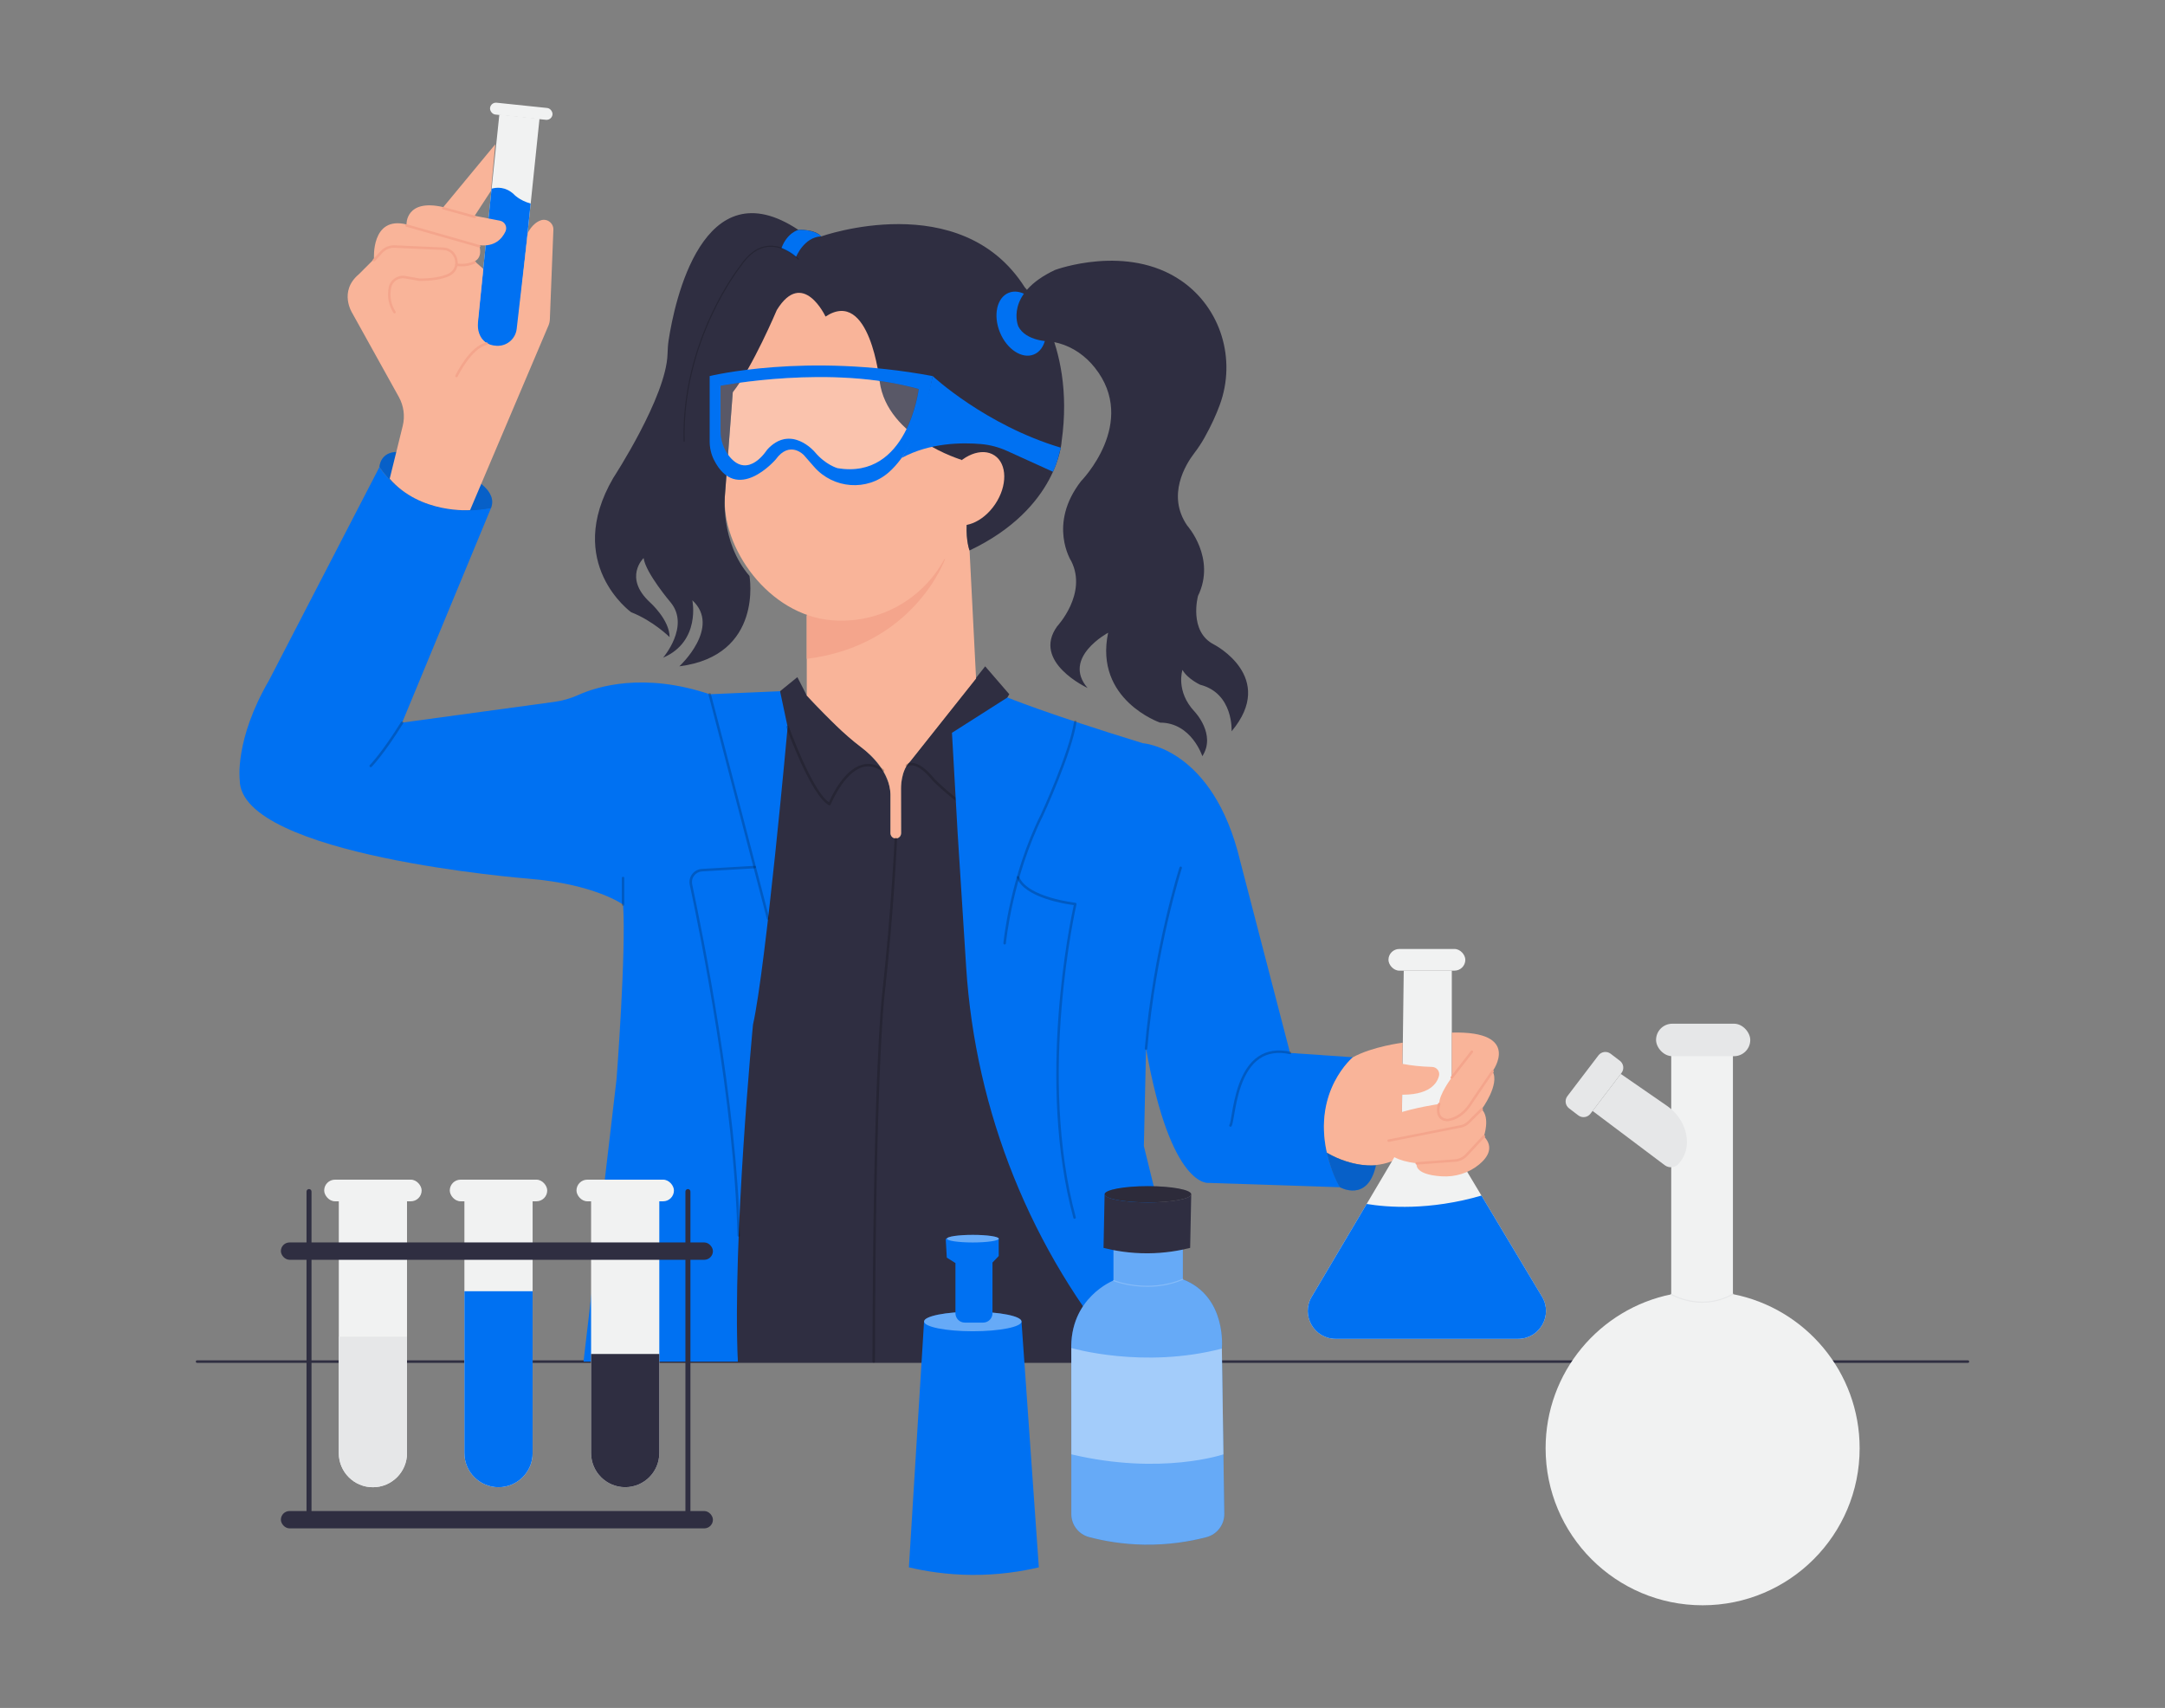  <!DOCTYPE svg PUBLIC "-//W3C//DTD SVG 1.1//EN" "http://www.w3.org/Graphics/SVG/1.1/DTD/svg11.dtd">
<svg xmlns="http://www.w3.org/2000/svg" id="a" viewBox="0 0 865.76 682.89">
  <rect x="0" y="0" width="865.76" height="682.89" fill="#808080" stroke="none"/>
  <defs>
<style xmlns="http://www.w3.org/1999/xhtml">*, ::after, ::before { box-sizing: border-box; }
img, svg { vertical-align: middle; }
</style>
<style xmlns="http://www.w3.org/1999/xhtml">*, body, html { -webkit-font-smoothing: antialiased; }
img, svg { max-width: 100%; }
</style>
</defs>
<path d="M786.96,544.91H78.8c-.28,0-.5-.22-.5-.5s.22-.5,.5-.5H786.96c.28,0,.5,.22,.5,.5s-.22,.5-.5,.5Z" fill="#2f2e41" data-secondary="true"/>
  <path d="M215.74,47.49l-3.53,33.9-5.2,49.91c-.46,4.44-4.43,7.66-8.87,7.2s-7.66-4.43-7.2-8.87l5.65-54.19,3.09-29.63,16.07,1.68Z" fill="#f1f2f2"/>
  <rect x="195.89" y="42.11" width="25.11" height="4.76" rx="2.38" ry="2.38" transform="translate(5.74 -21.37) rotate(5.95)" fill="#f1f2f2"/>
  <path d="M212.2,81.39l-5.2,49.91c-.46,4.44-4.43,7.66-8.87,7.2s-7.66-4.43-7.2-8.87l5.65-54.19c2.09-.59,5.55-.84,8.84,2.18,0,0,2.17,2.49,6.79,3.77Z" fill="#0071f2" data-primary="true"/>
  <path d="M151.72,186.74s.2-6.14,7.36-6.06c0,0,42.87,8.66,37.24,22.52,0,0-27.71,7.79-44.6-16.45Z" fill="#0071f2" data-primary="true"/>
  <g opacity=".2">
    <path d="M151.72,186.74s.2-6.14,7.36-6.06c0,0,42.87,8.66,37.24,22.52,0,0-27.71,7.79-44.6-16.45Z" fill="#231f20"/>
  </g>
  <path d="M311.93,276.37l6.93-5.63,3.76,7.36s10.5,11.91,21.77,20.68c0,0,11.7,8.34,11.7,19.38v14.93c0,1.19,.96,2.15,2.14,2.16h0c1.2,0,2.18-.97,2.17-2.17l-.12-17.78s.13-7.74,3.59-10.77l30.09-38.11,9.65,11.17s-5.54,7.89-5.1,21.31c0,0-2.17,53.69,5.1,89.29,0,0,10.49,57.06,26.07,98.63l20.2,57.59h-154.86l-28.42-193.34,45.31-74.69Z" fill="#2f2e41" data-secondary="true"/>
  <path d="M363.89,304.52c-3.9,3.9-3.59,10.77-3.59,10.77v17.84c0,.58-.23,1.1-.61,1.49-.38,.38-.91,.61-1.49,.61-1.16,0-2.1-.94-2.1-2.1v-15.62c-.3-8.85-7.48-15.55-11.7-18.73-3.51-2.65-6.84-5.55-9.99-8.63-6.33-6.2-11.79-12.05-11.79-12.05v-32.05l9.47-7.71,44.08-35.89,7.24-1.99,3.16,9.4c-.29,6.24,1.15,10.22,1.15,10.22l2.6,51.22-26.41,33.22Z" fill="#f9b499"/>
  <path d="M377.95,223.47s-12.26,34.66-55.33,39.95v-17.37l9.47-7.71,45.86-14.88Z" fill="#f4a58c"/>
  <path d="M151.72,186.74s12.99,22.08,44.6,16.45l-35.51,85.74,60.87-8.3c3.31-.45,6.54-1.39,9.59-2.76,7.55-3.39,26.11-9.16,52.52-.29l28.15-1.21,3.03,14.29s-8.66,95.7-13.86,119.08c0,0-8.23,85.74-6.06,134.67h-61.7l13.21-113.02s3.9-51.1,2.6-69.71c0,0-11.26-8.23-38.11-10.39,0,0-115.18-9.09-115.18-39.4,0,0-2.17-16.02,11.69-39.84l44.17-85.3Z" fill="#0071f2" data-primary="true"/>
  <g opacity=".2">
    <path d="M148.25,306.75c-.13,0-.26-.05-.35-.15-.2-.2-.2-.51,0-.71,.05-.05,4.82-4.88,12.49-17.23,.15-.23,.45-.31,.69-.16,.23,.15,.31,.45,.16,.69-7.74,12.46-12.43,17.21-12.63,17.41-.1,.1-.23,.15-.35,.15Z"/>
  </g>
  <g opacity=".2">
    <path d="M249.15,362.17c-.28,0-.5-.22-.5-.5v-10.61c0-.28,.22-.5,.5-.5s.5,.22,.5,.5v10.61c0,.28-.22,.5-.5,.5Z"/>
  </g>
  <g opacity=".2">
    <path d="M307.15,367.75c-.22,0-.42-.15-.48-.37l-23.36-89.68c-.07-.27,.09-.54,.36-.61,.27-.07,.54,.09,.61,.36l23.36,89.68c.07,.27-.09,.54-.36,.61-.04,.01-.08,.02-.13,.02Z"/>
  </g>
  <g opacity=".2">
    <path d="M295.39,494.47c-.27,0-.49-.22-.5-.49-1.17-52.9-14.89-120.67-19.06-140.19-.32-1.51,.03-3.07,.96-4.3,.93-1.23,2.35-1.98,3.89-2.07l21.08-1.24c.28-.02,.51,.19,.53,.47s-.19,.51-.47,.53l-21.08,1.24c-1.25,.07-2.4,.69-3.16,1.68-.76,.99-1.04,2.26-.78,3.49,4.18,19.53,17.91,87.39,19.09,140.37,0,.28-.21,.5-.49,.51,0,0,0,0-.01,0Z"/>
  </g>
  <g opacity=".2">
    <path d="M331.73,322.01c-.08,0-.16-.02-.24-.06-7.13-3.84-16.6-30.01-17-31.12-.09-.26,.04-.55,.3-.64,.26-.09,.55,.04,.64,.3,.09,.26,9.29,25.71,16.06,30.29,1.09-2.54,5.93-12.87,13.14-14.98,2.94-.86,5.89-.23,8.79,1.85,.22,.16,.27,.47,.11,.7-.16,.22-.47,.27-.7,.11-2.63-1.9-5.29-2.47-7.92-1.71-7.6,2.22-12.67,14.81-12.72,14.93-.05,.13-.16,.24-.29,.29-.06,.02-.11,.03-.17,.03Z"/>
  </g>
  <g opacity=".2">
    <path d="M389.01,324.5c-.08,0-.15-.02-.22-.05-6.92-3.46-15.36-11.86-15.72-12.22-3.99-4.93-6.71-6.1-8.3-6.22-1.21-.09-1.78,.42-1.8,.44-.2,.18-.52,.17-.7-.03-.19-.2-.18-.51,.02-.7,.03-.03,.87-.82,2.49-.71,2.6,.16,5.64,2.37,9.03,6.55,.05,.05,8.17,8.13,14.85,11.7,.78-3.56,4.76-21.03,9.62-30.49,.13-.25,.43-.34,.67-.22,.25,.13,.34,.43,.22,.67-5.34,10.39-9.63,30.67-9.67,30.88-.03,.15-.13,.28-.27,.35-.07,.03-.14,.05-.22,.05Z"/>
  </g>
  <g opacity=".2">
    <path d="M349.39,544.91h0c-.28,0-.5-.22-.5-.5,.22-115.18,3.71-145.43,3.74-145.72,3.91-35.25,5.09-63.18,5.11-63.46,.01-.28,.27-.48,.52-.48,.28,.01,.49,.24,.48,.52-.01,.28-1.19,28.25-5.11,63.54-.04,.3-3.52,30.53-3.74,145.61,0,.28-.22,.5-.5,.5Z"/>
  </g>
  <path d="M402.86,278.87s14.72,6.16,54.13,18.29c0,0,28.15,1.73,38.97,47.2l19.92,76.64,25.11,1.73s-22.08,19.49-5.2,51.96l-52.39-1.73s-15.16,2.6-25.11-53.69l-.87,38.97,21.19,86.17h-28.7c-37.58-44.43-59.86-99.77-63.56-157.84l-3.4-53.47-2.27-40.1,22.19-14.13Z" fill="#0071f2" data-primary="true"/>
  <g opacity=".2">
    <path d="M401.75,377.64s-.03,0-.05,0c-.27-.03-.48-.27-.45-.54,.02-.26,2.57-26.67,15.03-51.58,.11-.23,11.39-24.64,13.23-37.03,.04-.27,.29-.46,.57-.42,.27,.04,.46,.29,.42,.57-1.86,12.54-13.21,37.07-13.32,37.32-12.37,24.75-14.91,50.98-14.93,51.24-.02,.26-.24,.45-.5,.45Z"/>
  </g>
  <g opacity=".2">
    <path d="M429.71,487.32c-.22,0-.42-.15-.48-.37-14.71-54.34-1.28-118.49,.16-125.06-3.3-.42-19.6-2.91-22.76-10.94-.1-.26,.03-.55,.28-.65,.26-.1,.55,.03,.65,.28,3.22,8.19,22.3,10.36,22.49,10.38,.14,.02,.27,.09,.35,.21,.08,.12,.11,.26,.08,.4-.16,.68-15.67,68.31-.29,125.11,.07,.27-.09,.54-.35,.61-.04,.01-.09,.02-.13,.02Z"/>
  </g>
  <g opacity=".2">
    <path d="M458.29,419.77s-.03,0-.04,0c-.27-.02-.48-.27-.46-.54,3.43-39.87,13.77-72.1,13.88-72.42,.08-.26,.37-.41,.63-.32,.26,.09,.41,.37,.32,.63-.1,.32-10.42,32.46-13.83,72.2-.02,.26-.24,.46-.5,.46Z"/>
  </g>
  <g opacity=".2">
    <path d="M492.07,450.51c-.08,0-.17-.02-.25-.07-.24-.14-.32-.44-.19-.68,.28-.49,.56-2.13,.89-4.03,1.09-6.36,3.12-18.21,10.64-23.29,3.49-2.36,7.81-3.01,12.83-1.93,.27,.06,.44,.32,.38,.59s-.33,.44-.59,.38c-4.74-1.02-8.8-.42-12.06,1.78-7.16,4.84-9.15,16.42-10.21,22.63-.38,2.24-.64,3.72-1,4.36-.09,.16-.26,.25-.43,.25Z"/>
  </g>
  <path d="M155.84,191.4l5.2-21.09c.97-3.92,.41-8.05-1.54-11.58l-18.6-33.49s-5.63-8.66,2.6-15.59l6.06-6.06s-1.3-17.35,12.99-13.87c0,0-.43-10.38,14.72-6.91l20.78-25.11-1.73,18.62-6.5,9.96,10.11,1.96c1.96,.38,3.05,2.51,2.2,4.32-1.36,2.87-4.29,6.25-10.51,5.45,0,0,1.67,4.73-1.8,6.46l3.46,3.03-2.14,21.34c-.15,1.52-.02,3.08,.5,4.52,1.15,3.2,3.56,4.71,6.95,4.9h0c4.06,.23,7.59-2.76,8.03-6.8l4.41-38.25s1.73-3.88,5.18-5.1c2.54-.9,5.19,1.08,5.08,3.77l-1.41,35.77c-.03,.87-.23,1.73-.57,2.54l-31.33,73.77s-19.8,1.64-32.15-12.55Z" fill="#f9b499"/>
  <path d="M157.78,125.32c-.16,0-.32-.08-.42-.23-1.97-3.04-2.63-6.57-1.92-10.2,.6-3.04,3.57-5.08,6.64-4.55l5.74,1c4.88,0,8.74-.63,11.39-1.86,2.58-1.19,3.09-3.67,2.74-5.43-.36-1.81-1.81-3.97-4.73-4.1l-19.4-.87c-1.82-.08-3.59,.64-4.83,1.98l-3.08,3.31c-.19,.2-.5,.21-.71,.03-.2-.19-.21-.5-.03-.71l3.08-3.31c1.45-1.56,3.5-2.39,5.61-2.3l19.4,.87c3.27,.15,5.2,2.57,5.66,4.91,.55,2.79-.75,5.35-3.3,6.53-2.78,1.29-6.78,1.94-11.89,1.94l-5.83-1.01c-2.54-.44-4.99,1.25-5.49,3.76-.67,3.43-.07,6.61,1.77,9.47,.15,.23,.08,.54-.15,.69-.08,.05-.18,.08-.27,.08Z" fill="#f4a58c"/>
  <path d="M184.65,106.5c-1.3,0-2.14-.2-2.21-.22-.27-.07-.43-.34-.37-.6,.07-.27,.34-.43,.6-.37,.03,0,3.27,.76,6.95-.87,.25-.11,.55,0,.66,.25,.11,.25,0,.55-.25,.66-2.07,.92-3.99,1.15-5.38,1.15Z" fill="#f4a58c"/>
  <path d="M191.62,98.94s-.09,0-.14-.02l-29.08-8.28c-.27-.08-.42-.35-.34-.62,.08-.27,.35-.42,.62-.34l29.08,8.28c.27,.08,.42,.35,.34,.62-.06,.22-.26,.36-.48,.36Z" fill="#f4a58c"/>
  <path d="M189.82,87.21s-.09,0-.13-.02l-12.56-3.46c-.27-.07-.42-.35-.35-.61s.35-.42,.61-.35l12.56,3.46c.27,.07,.42,.35,.35,.61-.06,.22-.26,.37-.48,.37Z" fill="#f4a58c"/>
  <path d="M182.55,150.86c-.07,0-.15-.02-.22-.05-.25-.12-.35-.42-.23-.67,.23-.48,5.78-11.84,12.41-13.22,.27-.06,.54,.12,.59,.39,.06,.27-.12,.54-.39,.59-6.15,1.28-11.66,12.56-11.72,12.67-.09,.18-.26,.28-.45,.28Z" fill="#f4a58c"/>
  <path d="M530.62,460.91s5.39,3.39,13.03,4.7c4.22,.72,8.55,.29,12.58-1.16l2.6-.93,1.65-5.71,.43-40.91s-12.12,1.51-19.92,5.84c0,0-16,13.15-10.38,38.18Z" fill="#f9b499"/>
  <path d="M607.07,535.31h-72.95c-8.63,0-13.99-9.39-9.59-16.82l21.98-37.11,13.96-23.58,.87-69.71h19.22v70.15l11.86,19.8,24.21,40.41c4.45,7.43-.9,16.87-9.56,16.87Z" fill="#f1f2f2"/>
  <path d="M549.29,420.5s4.65,5.55,23.4,6.09c1.86,.05,3.22,1.82,2.74,3.62-.99,3.67-4.92,8.66-19.27,7.25l-7.79-.87s-.87,6.93-8.23,8.66" fill="#f9b499"/>
  <path d="M580.56,412.88v17.93s-5.16,6.78-5.04,10.6c0,0-38.85,5.56-20.23,14.65,0,0-5.2,6.93,11.26,9.09,0,0-1.58,4.43,9.87,5.18,5.44,.35,10.88-1.26,15.08-4.74,3.52-2.92,6.01-6.93,1.89-11.26,0,0,2.6-7.36-.87-10.83,0,0,7.36-9.96,4.33-15.16,0,0,12.02-16.23-16.29-15.48Z" fill="#f9b499"/>
  <path d="M578.67,448.34c-1.56-.13-2.68-.71-3.35-1.74-1.37-2.09-.32-5.22-.27-5.35,.09-.26,.37-.4,.63-.31,.26,.09,.4,.37,.31,.63,0,.03-.93,2.8,.17,4.48,.49,.75,1.35,1.18,2.55,1.28,.01,0,5.37-.12,9.49-7.12l8.25-12.15c.16-.23,.47-.29,.69-.13,.23,.16,.29,.47,.13,.69l-8.23,12.12c-4.41,7.49-10.13,7.58-10.37,7.58Z" fill="#f4a58c"/>
  <path d="M580.56,431.32c-.11,0-.22-.03-.31-.11-.22-.17-.26-.48-.09-.7l8.03-10.32c.17-.22,.48-.26,.7-.09,.22,.17,.26,.48,.09,.7l-8.03,10.32c-.1,.13-.25,.19-.4,.19Z" fill="#f4a58c"/>
  <path d="M555.29,456.57c-.23,0-.44-.17-.49-.4-.05-.27,.12-.53,.39-.59l28.86-5.7c1.11-.22,2.11-.75,2.91-1.55l5.21-5.17c.2-.19,.51-.19,.71,0,.19,.2,.19,.51,0,.71l-5.21,5.17c-.94,.93-2.12,1.56-3.42,1.82l-28.86,5.7s-.06,0-.1,0Z" fill="#f4a58c"/>
  <path d="M566.54,465.66c-.26,0-.48-.2-.5-.46-.02-.28,.19-.52,.46-.54l15.32-1.14c1.62-.12,3.13-.84,4.24-2.04l6.96-7.49c.19-.2,.51-.21,.71-.03,.2,.19,.21,.5,.03,.71l-6.96,7.49c-1.28,1.38-3.02,2.22-4.9,2.35l-15.32,1.14s-.03,0-.04,0Z" fill="#f4a58c"/>
  <rect x="555.23" y="379.43" width="30.74" height="8.66" rx="4.33" ry="4.33" fill="#f1f2f2"/>
  <path d="M607.07,535.31h-72.95c-8.63,0-13.99-9.39-9.59-16.82l21.98-37.11c8.24,1.36,25.05,2.7,45.91-3.35l24.21,40.41c4.45,7.43-.9,16.87-9.56,16.87Z" fill="#0071f2" data-primary="true"/>
  <path d="M535.8,474.69s11.12,6.34,14.43-8.74c0,0-9.22,1.1-19.62-5.04,0,0,1.72,8.15,5.19,13.78Z" fill="#0071f2" data-primary="true"/>
  <g opacity=".2">
    <path d="M535.8,474.69s11.12,6.34,14.43-8.74c0,0-9.22,1.1-19.62-5.04,0,0,1.72,8.15,5.19,13.78Z" fill="#231f20"/>
  </g>
  <path d="M692.98,517.43v-100.33h-24.68v100.42c-28.66,5.82-50.23,31.15-50.23,61.53,0,34.68,28.11,62.79,62.79,62.79s62.79-28.11,62.79-62.79c0-30.53-21.79-55.96-50.66-61.61Z" fill="#f1f2f2"/>
  <rect x="662.24" y="409.31" width="37.67" height="12.99" rx="6.5" ry="6.5" fill="#e6e7e8"/>
  <path d="M648.43,429l-.29,.38-11.28,14.8-.86,1.12c-1.16,1.52-3.34,1.82-4.86,.66l-3.7-2.82c-1.52-1.16-1.82-3.34-.66-4.87l12.42-16.3c1.16-1.52,3.34-1.82,4.87-.66l3.7,2.82c1.52,1.16,1.82,3.34,.65,4.86Z" fill="#e6e7e8"/>
  <path d="M665.71,465.88l-28.85-21.69,11.28-14.8,18.54,12.81c3.69,2.55,6.41,6.33,7.45,10.69,1.44,6.02-.78,10.1-2.88,12.45-1.42,1.59-3.83,1.83-5.54,.54Z" fill="#e6e7e8"/>
  <path d="M680.77,520.87c-7.28,0-12.5-3.12-12.58-3.16-.1-.06-.13-.2-.07-.3,.06-.1,.2-.13,.3-.07,.12,.07,11.74,7,24.46-.09,.11-.06,.24-.02,.29,.08,.06,.1,.02,.24-.08,.29-4.37,2.43-8.61,3.24-12.32,3.24Z" fill="#e6e7e8"/>
  <path d="M445.26,499.61v12.38s-17.71,6.87-16.85,28.09v65.27c0,4.34,2.92,8.12,7.12,9.22,5.97,1.57,13.37,2.87,21.89,3.02,9.87,.17,18.36-1.26,25-2.98,4.26-1.11,7.22-4.97,7.16-9.37-.33-22.01-.66-44.01-.98-66.02,0,0,2.17-20.78-15.59-27.71v-12.24s-12.64,3.19-27.75,.35Z" fill="#0071f2" data-primary="true"/>
  <g opacity=".4">
    <path d="M445.26,499.61v12.38s-17.71,6.87-16.85,28.09v65.27c0,4.34,2.92,8.12,7.12,9.22,5.97,1.57,13.37,2.87,21.89,3.02,9.87,.17,18.36-1.26,25-2.98,4.26-1.11,7.22-4.97,7.16-9.37-.33-22.01-.66-44.01-.98-66.02,0,0,2.17-20.78-15.59-27.71v-12.24s-12.64,3.19-27.75,.35Z" fill="#fff"/>
  </g>
  <g opacity=".2">
    <path d="M458.81,514.52c-7.85,0-13.54-2.3-13.63-2.33-.11-.05-.16-.17-.12-.28,.05-.11,.18-.16,.28-.12,.13,.06,13.55,5.46,27.59-.49,.11-.05,.24,0,.28,.11,.05,.11,0,.24-.11,.28-5.03,2.14-9.99,2.83-14.29,2.83Z" fill="#fff"/>
  </g>
  <g opacity=".4">
    <path d="M428.39,538.96s28.61,8.48,60.22,.25l.63,42.28s-24.88,8.51-60.82,0l-.03-42.54Z" fill="#fff"/>
  </g>
  <path d="M369.52,528.38l-6.06,98.29c6.59,1.56,15.13,2.95,25.11,3.03,10.78,.08,19.93-1.39,26.85-3.03-2.31-32.76-4.62-65.53-6.93-98.29h-38.97Z" fill="#0071f2" data-primary="true"/>
  <rect x="112.32" y="604.16" width="172.77" height="6.93" rx="3.46" ry="3.46" fill="#2f2e41" data-secondary="true"/>
  <path d="M123.57,605.16c-.55,0-1-.45-1-1v-127.74c0-.55,.45-1,1-1s1,.45,1,1v127.74c0,.55-.45,1-1,1Z" fill="#2f2e41" data-secondary="true"/>
  <path d="M275.09,605.16c-.55,0-1-.45-1-1v-127.74c0-.55,.45-1,1-1s1,.45,1,1v127.74c0,.55-.45,1-1,1Z" fill="#2f2e41" data-secondary="true"/>
  <rect x="129.64" y="471.66" width="38.97" height="8.66" rx="4.33" ry="4.33" fill="#f1f2f2"/>
  <path d="M162.76,480.32v100.68c0,7.53-6.11,13.64-13.64,13.64s-13.64-6.11-13.64-13.64v-100.68h27.28Z" fill="#f1f2f2"/>
  <path d="M162.76,534.45v46.55c0,7.53-6.11,13.64-13.64,13.64s-13.64-6.11-13.64-13.64v-46.55h27.28Z" fill="#e6e7e8"/>
  <rect x="179.86" y="471.66" width="38.97" height="8.66" rx="4.33" ry="4.33" fill="#f1f2f2"/>
  <path d="M212.99,480.32v100.68c0,7.53-6.11,13.64-13.64,13.64s-13.64-6.11-13.64-13.64v-100.68h27.28Z" fill="#f1f2f2"/>
  <path d="M212.99,516.26v64.74c0,7.53-6.11,13.64-13.64,13.64s-13.64-6.11-13.64-13.64v-64.74h27.28Z" fill="#0071f2" data-primary="true"/>
  <rect x="230.53" y="471.66" width="38.97" height="8.66" rx="4.33" ry="4.33" fill="#f1f2f2"/>
  <path d="M263.65,480.32v100.68c0,7.53-6.11,13.64-13.64,13.64s-13.64-6.11-13.64-13.64v-100.68h27.28Z" fill="#f1f2f2"/>
  <path d="M263.65,541.37v39.62c0,7.53-6.11,13.64-13.64,13.64s-13.64-6.11-13.64-13.64v-39.62h27.28Z" fill="#2f2e41" data-secondary="true"/>
  <rect x="291.68" y="104.58" width="93.42" height="143.64" rx="46.71" ry="46.71" transform="translate(14.38 -25.2) rotate(4.36)" fill="#f9b499"/>
  <path d="M299.7,230.23s5.74,31.86-28.04,36.19c0,0,16.89-15.59,5.2-26.41,0,0,3.46,16.45-11.69,22.95,0,0,10.83-12.56,3.03-22.08,0,0-9.96-11.69-10.83-17.75,0,0-8.23,7.79,2.6,17.75,0,0,7.79,6.93,7.79,13.86,0,0-6.51-6.5-15.38-9.96,0,0-27.06-19.49-7.14-53.69,0,0,21.26-32.49,21.7-49.6,.05-1.86,.17-3.72,.45-5.56,2.31-14.93,13.58-69.54,51.9-44,0,0,6.5-.43,9.09,2.6,0,0,55.86-19.92,81.41,20.35,0,0,20.4,21.33,14.75,61.54,0,0-1.32,26.79-36.83,43.68,0,0-1.44-3.55-1.15-10.22l-3.15-9.39,1.26-16.58s-29.86-8.84-32.9-31.36c0,0-3.9-37.67-21.65-25.98,0,0-9.09-19.49-19.49-2.6,0,0-9.66,22.88-17.6,32.88l-3.13,41.06s-2.01,18.67,9.79,32.34Z" fill="#2f2e41" data-secondary="true"/>
  <path d="M283.79,150.36v26.07c0,2.58,.56,5.15,1.72,7.45,9.09,18.03,24.69-.18,24.69-.18,5.63-7.79,11.26-1.73,11.26-1.73l4.1,4.69c7.7,8.8,21.18,9.88,29.93,2.12,13.53-12,17.47-38.41,17.47-38.41-50.69-9.53-89.17,0-89.17,0Zm51.1,36.81s-4.76-1.3-9.09-6.5c0,0-9.53-11.26-19.05-.87,0,0-7.38,11.96-14.97,2.81-2.42-2.92-3.65-6.64-3.65-10.43v-17.92s44.17-8.66,79.24,1.3c0,0-4.33,36.37-32.48,31.61Z" fill="#0071f2" data-primary="true"/>
  <g opacity=".2">
    <path d="M288.1,154.26s44.17-8.66,79.24,1.3c0,0-4.33,36.37-32.48,31.61,0,0-4.76-1.3-9.09-6.5,0,0-8.39-9.91-17.29-2.55-.89,.74-1.67,1.62-2.36,2.55-1.91,2.58-8.07,9.54-14.37,1.94-2.42-2.92-3.65-6.64-3.65-10.43v-17.92Z" fill="#fff"/>
  </g>
  <path d="M372.96,150.36s21.01,19.59,51.22,28.63c0,0-1.38,6.34-3.12,9.64l-18.29-8.31c-3.31-1.5-6.85-2.46-10.47-2.77-7.51-.65-20.49-.58-31.73,5.55,0,0,7.86-11.16,12.4-32.73Z" fill="#0071f2" data-primary="true"/>
  <ellipse cx="408.39" cy="129.4" rx="9.22" ry="13.32" transform="translate(-18.56 164.57) rotate(-22.29)" fill="#0071f2" data-primary="true"/>
  <path d="M407.2,130.45s-5.63-12.99,14.72-22.52c0,0,28.66-10.66,50.42,4.29,15.94,10.95,22.11,31.53,15.43,49.68-1.44,3.93-3.42,8.31-6.11,13.1-1.2,2.14-2.56,4.2-4.06,6.15-3.45,4.5-11.15,16.87-2.86,28.97,0,0,11.69,12.99,4.33,28.15,0,0-3.9,14.29,6.5,19.49,0,0,25.11,12.99,6.93,34.64,0,0,.87-15.16-12.56-18.62,0,0-5.06-2.33-7.08-5.93,0,0-2.88,8.52,4.91,16.75,0,0,8.66,9.09,3.03,17.75,0,0-4.33-13.42-16.89-13.42,0,0-26.41-9.09-20.78-35.94,0,0-18.62,9.96-8.23,22.08,0,0-22.52-10.39-12.12-24.68,0,0,12.12-12.99,5.63-25.98,0,0-9.53-14.72,3.9-32.04,0,0,23.01-23.38,5.47-45.4-3.67-4.61-8.6-8.12-14.27-9.71-1.18-.33-2.44-.6-3.76-.75,0,0-9.53,0-12.56-6.06Z" fill="#2f2e41" data-secondary="true"/>
  <path d="M319.29,91.91s-4.48,1.05-6.8,7.31c0,0,3.2,1.18,5.85,3.5,0,0,3.13-7.91,10.04-8.21,0,0-2.15-2.74-9.09-2.6Z" fill="#0071f2" data-primary="true"/>
  <g opacity=".2">
    <path d="M273.59,176.62c-.12,0-.21-.09-.22-.21-1.09-40.26,22.13-69.62,22.37-69.91,3.35-5.09,7.22-7.87,11.51-8.23,6.73-.58,12.15,5.13,12.2,5.19,.08,.09,.08,.22-.01,.31-.09,.08-.22,.08-.31-.01-.05-.06-5.35-5.61-11.85-5.05-4.14,.35-7.91,3.06-11.19,8.05-.25,.31-23.37,29.55-22.29,69.64,0,.12-.09,.22-.21,.22,0,0,0,0,0,0Z"/>
  </g>
  <ellipse cx="388.79" cy="195.4" rx="16.02" ry="11.04" transform="translate(9.92 409.4) rotate(-56.14)" fill="#f9b499"/>
  <ellipse cx="459.04" cy="477.51" rx="17.32" ry="3.25" fill="#2f2e41" data-secondary="true"/>
  <g opacity=".2">
    <ellipse cx="459.04" cy="477.51" rx="17.32" ry="3.25" fill="#231f20"/>
  </g>
  <path d="M476.36,477.51l-.43,21.43c-4.33,1.1-10.08,2.12-16.89,2.17-7.21,.04-13.28-1.03-17.75-2.17l.43-21.43c0,1.79,7.76,3.25,17.32,3.25s17.32-1.45,17.32-3.25Z" fill="#2f2e41" data-secondary="true"/>
  <rect x="112.32" y="496.77" width="172.77" height="6.93" rx="3.46" ry="3.46" fill="#2f2e41" data-secondary="true"/>
  <ellipse cx="389.01" cy="528.38" rx="19.49" ry="3.9" fill="#0071f2" data-primary="true"/>
  <g opacity=".4">
    <ellipse cx="389.01" cy="528.38" rx="19.49" ry="3.9" fill="#fff"/>
  </g>
  <path d="M378.18,495.26l.43,7.58,3.46,2.17v20.07c0,2.07,1.68,3.74,3.74,3.74h7.33c2.07,0,3.74-1.68,3.74-3.74v-20.27l2.5-2.62v-6.92h-21.22Z" fill="#0071f2" data-primary="true"/>
  <ellipse cx="389.01" cy="495.26" rx="10.39" ry="1.52" fill="#0071f2" data-primary="true"/>
  <g opacity=".4">
    <ellipse cx="389.01" cy="495.26" rx="10.39" ry="1.52" fill="#fff"/>
  </g>
</svg>